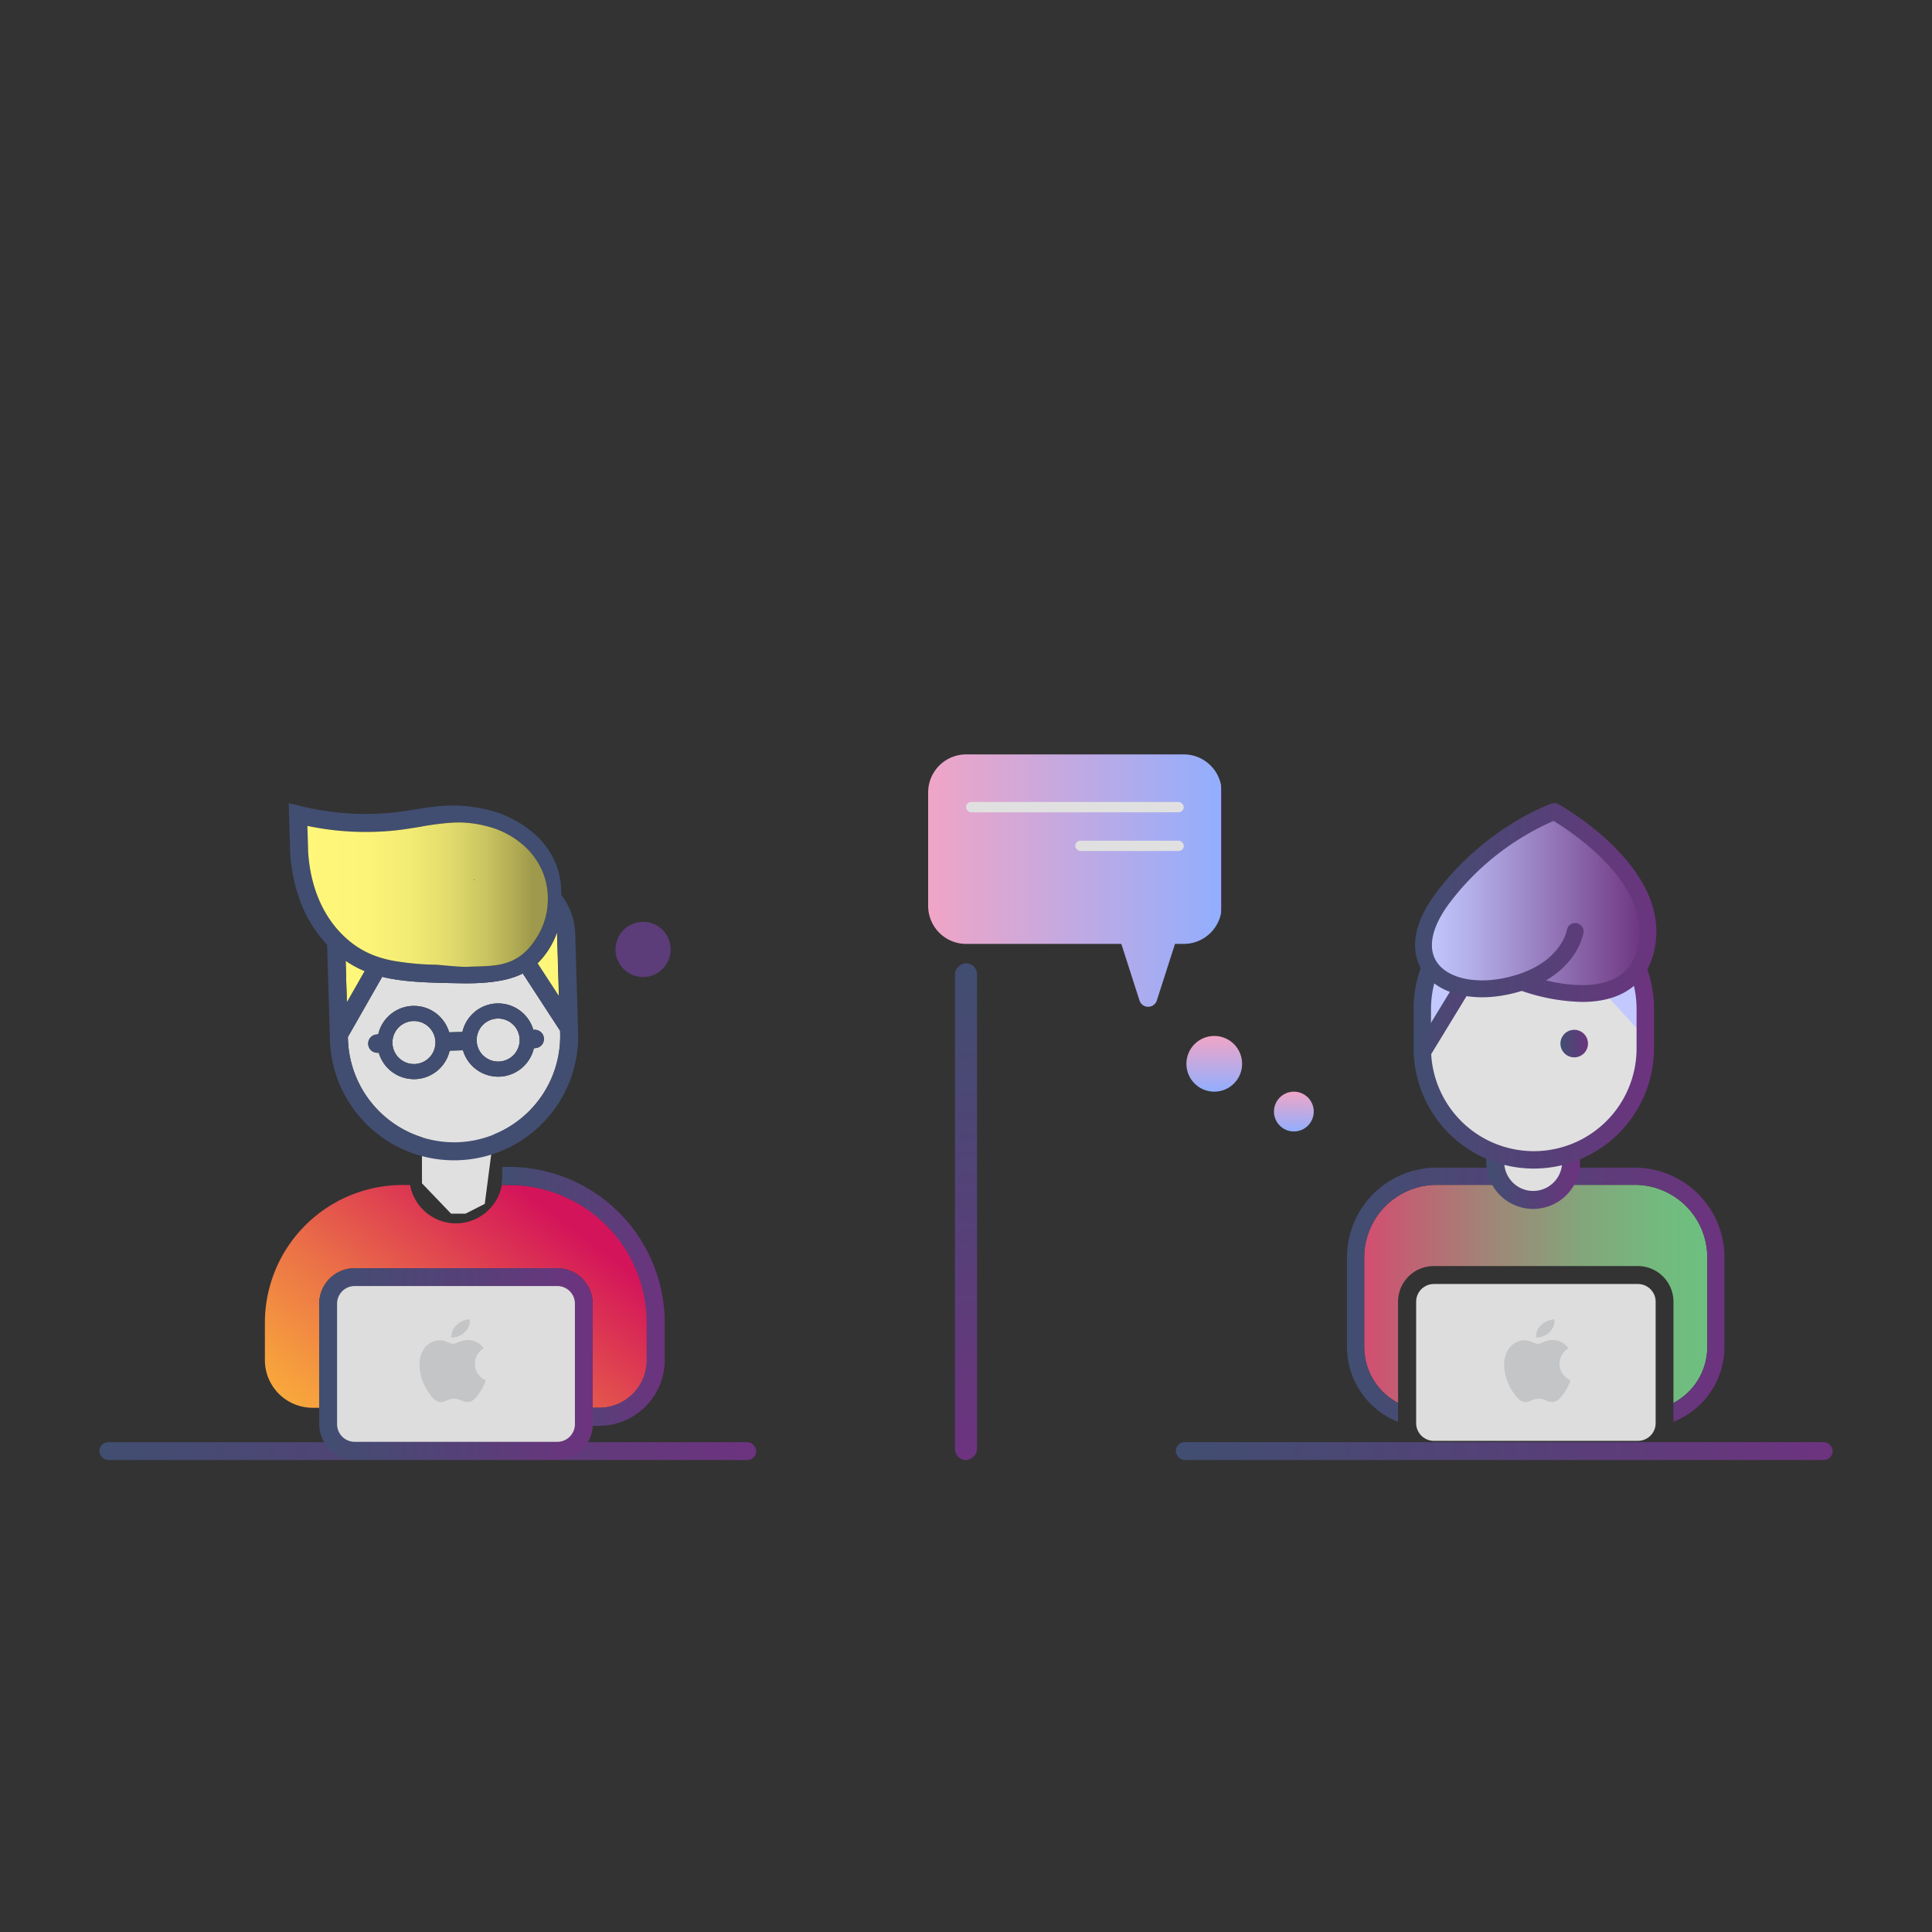 <svg xmlns="http://www.w3.org/2000/svg" xmlns:xlink="http://www.w3.org/1999/xlink" width="700" height="700" viewBox="0 0 700 700">
  <rect x="0" y="0" width="700" height="700" fill="#333333" stroke="none"/>
  <defs>
    <linearGradient id="linear-gradient" y1="0.5" x2="1" y2="0.5" gradientUnits="objectBoundingBox">
      <stop offset="0" stop-color="#414e71"/>
      <stop offset="0.558" stop-color="#574078"/>
      <stop offset="1" stop-color="#6d337f"/>
    </linearGradient>
    <linearGradient id="linear-gradient-2" x1="-0.037" y1="0.99" x2="0.874" y2="0.281" gradientUnits="objectBoundingBox">
      <stop offset="0" stop-color="#fbb03b"/>
      <stop offset="0.152" stop-color="#f69e3e"/>
      <stop offset="0.454" stop-color="#eb7247"/>
      <stop offset="0.873" stop-color="#d92a55"/>
      <stop offset="1" stop-color="#d4145a"/>
    </linearGradient>
    <linearGradient id="linear-gradient-3" xlink:href="#linear-gradient"/>
    <linearGradient id="linear-gradient-7" x1="18.361" y1="0.147" x2="19.315" y2="0.147" gradientUnits="objectBoundingBox">
      <stop offset="0" stop-color="#fff77a"/>
      <stop offset="0.25" stop-color="#fcf478"/>
      <stop offset="0.43" stop-color="#f2eb74"/>
      <stop offset="0.587" stop-color="#e3db6c"/>
      <stop offset="0.732" stop-color="#ccc662"/>
      <stop offset="0.867" stop-color="#b0aa54"/>
      <stop offset="0.939" stop-color="#9e994c"/>
    </linearGradient>
    <linearGradient id="linear-gradient-8" x1="20.833" y1="-0.194" x2="21.817" y2="-0.194" xlink:href="#linear-gradient-7"/>
    <linearGradient id="linear-gradient-9" x1="1.392" y1="0.421" x2="2.368" y2="0.421" xlink:href="#linear-gradient"/>
    <linearGradient id="linear-gradient-10" x1="0" y1="0.5" x2="1" y2="0.5" xlink:href="#linear-gradient-7"/>
    <linearGradient id="linear-gradient-11" x1="2.252" y1="0.16" x2="3.252" y2="0.16" xlink:href="#linear-gradient"/>
    <linearGradient id="linear-gradient-13" y1="0.5" x2="1" y2="0.5" gradientUnits="objectBoundingBox">
      <stop offset="0" stop-color="#d34e71"/>
      <stop offset="0.076" stop-color="#c75a72"/>
      <stop offset="0.367" stop-color="#a08677"/>
      <stop offset="0.628" stop-color="#84a57b"/>
      <stop offset="0.848" stop-color="#73b97e"/>
      <stop offset="1" stop-color="#6dc07f"/>
    </linearGradient>
    <linearGradient id="linear-gradient-17" x1="16.247" y1="-1.986" x2="16.902" y2="-1.986" gradientUnits="objectBoundingBox">
      <stop offset="0.006" stop-color="#c3c9ff"/>
      <stop offset="0.193" stop-color="#b5b2eb"/>
      <stop offset="0.588" stop-color="#9376b8"/>
      <stop offset="1" stop-color="#6d337f"/>
    </linearGradient>
    <linearGradient id="linear-gradient-18" x1="12.469" y1="0.468" x2="13.123" y2="0.468" xlink:href="#linear-gradient-17"/>
    <linearGradient id="linear-gradient-22" x1="0" y1="0.5" x2="1" y2="0.5" xlink:href="#linear-gradient-17"/>
    <linearGradient id="linear-gradient-27" x1="0.5" x2="0.5" y2="1" gradientUnits="objectBoundingBox">
      <stop offset="0" stop-color="#f0a5c6"/>
      <stop offset="1" stop-color="#92aefe"/>
    </linearGradient>
    <linearGradient id="linear-gradient-29" y1="0.5" x2="1" y2="0.5" gradientUnits="objectBoundingBox">
      <stop offset="0" stop-color="#f0a5c6"/>
      <stop offset="1" stop-color="#92aefe"/>
      <stop offset="1" stop-color="#6d337f"/>
    </linearGradient>
  </defs>
  <g id="Group_204" data-name="Group 204" transform="translate(3377 -2872)">
    <g id="Group_203" data-name="Group 203">
      <g id="Group_202" data-name="Group 202">
        <rect id="Rectangle_34" data-name="Rectangle 34" width="700" height="700" transform="translate(-3377 2872)" fill="none"/>
        <g id="Group_201" data-name="Group 201" transform="translate(-3846 1484)">
          <g id="Group_123" data-name="Group 123" transform="translate(3 -77)">
            <g id="Group_120" data-name="Group 120" transform="translate(502 1756)">
              <g id="Group_114" data-name="Group 114" transform="translate(0 231.538)">
                <rect id="Rectangle_23" data-name="Rectangle 23" width="238" height="6.462" rx="3.231" fill="url(#linear-gradient)"/>
              </g>
              <path id="Path_119" data-name="Path 119" d="M2584.148,2872.133a16.907,16.907,0,0,1-16.614-13.9H2564.8a49.936,49.936,0,0,0-49.879,49.879v13.587a17.266,17.266,0,0,0,17.247,17.247h2.435v-37.72a12.847,12.847,0,0,1,12.833-12.832h73.43a12.847,12.847,0,0,1,12.833,12.832v37.72h2.434a17.266,17.266,0,0,0,17.247-17.247v-13.587a49.936,49.936,0,0,0-49.879-49.879h-2.736A16.906,16.906,0,0,1,2584.148,2872.133Z" transform="translate(-2454.945 -2719.888)" fill="url(#linear-gradient-2)"/>
              <path id="Path_120" data-name="Path 120" d="M2670.284,2846.584h-2.468v3.572a16.906,16.906,0,0,1-.268,2.977h2.736a49.936,49.936,0,0,1,49.879,49.879V2916.6a17.266,17.266,0,0,1-17.247,17.247h-2.434v5.979c0,.191-.007.381-.014.57h2.448a23.823,23.823,0,0,0,23.8-23.8v-13.587A56.492,56.492,0,0,0,2670.284,2846.584Z" transform="translate(-2521.882 -2714.793)" fill="url(#linear-gradient-3)"/>
              <path id="Path_121" data-name="Path 121" d="M2559.7,2853.133h2.736a16.929,16.929,0,0,1-.268-2.977v-3.572H2559.7a56.492,56.492,0,0,0-56.428,56.428V2916.6a23.823,23.823,0,0,0,23.8,23.8h2.448c-.008-.189-.014-.379-.014-.57v-5.979h-2.434a17.266,17.266,0,0,1-17.247-17.247v-13.587A49.935,49.935,0,0,1,2559.7,2853.133Z" transform="translate(-2449.735 -2714.793)" fill="url(#linear-gradient-3)"/>
              <g id="Group_115" data-name="Group 115" transform="translate(79.666 168.501)">
                <path id="Path_122" data-name="Path 122" d="M2562.06,2916.068l-6.188,7.826v49.593l13.115,6.479h72.783l6.493-3.366v-52.706l-6.493-7.826Z" transform="translate(-2552.52 -2913.698)" fill="#ddd"/>
                <path id="Path_123" data-name="Path 123" d="M2636.174,2911.855h-73.429a12.847,12.847,0,0,0-12.833,12.832v43.7c0,.191.006.381.015.57a12.847,12.847,0,0,0,12.818,12.262h73.429a12.848,12.848,0,0,0,12.819-12.262c.008-.189.014-.379.014-.57v-43.7A12.847,12.847,0,0,0,2636.174,2911.855Zm6.371,53.827v2.7c0,.192-.012.382-.029.57a6.377,6.377,0,0,1-6.342,5.8h-73.429a6.376,6.376,0,0,1-6.341-5.8c-.017-.188-.029-.377-.029-.57v-43.7a6.377,6.377,0,0,1,6.371-6.37h73.429a6.377,6.377,0,0,1,6.371,6.37v40.995Z" transform="translate(-2549.912 -2911.855)" fill="url(#linear-gradient-3)"/>
              </g>
              <g id="Group_116" data-name="Group 116" transform="translate(112.34 110.399)">
                <path id="Path_124" data-name="Path 124" d="M2616.08,2817.28v23.03l10.529,10.985h5.264l6.96-3.543,3.974-30.472Z" transform="translate(-2611.531 -2812.969)" fill="#e0e0e0"/>
                <path id="Path_125" data-name="Path 125" d="M2634.568,2809.615H2615.18a7.2,7.2,0,0,0-7.188,7.188v17.176a16.882,16.882,0,0,0,33.764,0V2816.8A7.2,7.2,0,0,0,2634.568,2809.615Zm-9.693,34.784a10.439,10.439,0,0,1-10.42-10.419V2816.8a.727.727,0,0,1,.725-.726h19.388a.727.727,0,0,1,.726.726v17.176a10.438,10.438,0,0,1-10.42,10.419Z" transform="translate(-2607.992 -2809.615)" fill="url(#linear-gradient-3)"/>
              </g>
              <path id="Path_126" data-name="Path 126" d="M2697.609,2698.51q-.014-.468-.052-.931a29.4,29.4,0,0,1-7.145,11.255l7.856,12.069Z" transform="translate(-2531.77 -2650.66)" fill="url(#linear-gradient-7)"/>
              <g id="Group_117" data-name="Group 117" transform="translate(68.604)">
                <circle id="Ellipse_11" data-name="Ellipse 11" cx="7.793" cy="7.793" r="7.793" transform="translate(65.585 81.914) rotate(-24.188)" fill="#e0e0e0"/>
                <circle id="Ellipse_12" data-name="Ellipse 12" cx="7.793" cy="7.793" r="7.793" transform="translate(35.072 82.813) rotate(-24.188)" fill="#e0e0e0"/>
                <path id="Path_127" data-name="Path 127" d="M2614.1,2727.933c-1.475.044-3.049.053-4.732.024-9.769-.17-18.205-.316-25.484-1.669q-1.607-.3-3.126-.677l-12.438,21.818.024.816a38.506,38.506,0,0,0,39.579,37.313h0a38.506,38.506,0,0,0,37.312-39.579l-.024-.816-13.512-20.756C2628.244,2726.173,2622.982,2727.672,2614.1,2727.933Zm25.253,20.105a3.314,3.314,0,0,1-3.633,3.4,13.276,13.276,0,0,1-25.7.784l-4.817.142a13.276,13.276,0,0,1-25.7.731,3.319,3.319,0,1,1-.606-6.6,3.249,3.249,0,0,1,.412.015,13.276,13.276,0,0,1,25.7-.784l4.817-.143a13.276,13.276,0,0,1,25.7-.731,3.315,3.315,0,0,1,3.827,3.182Z" transform="translate(-2546.885 -2662.698)" fill="#e0e0e0"/>
                <path id="Path_128" data-name="Path 128" d="M2567.32,2731.313l6.48-11.368a38.139,38.139,0,0,1-6.927-3.757Z" transform="translate(-2546.251 -2659.102)" fill="url(#linear-gradient-8)"/>
                <path id="Path_129" data-name="Path 129" d="M2628.952,2647.988l-.027-.914a27.541,27.541,0,0,0-1.888-10.319,29.179,29.179,0,0,0-9.375-12.217,39.437,39.437,0,0,0-17.28-7.87c-9.789-2.063-16.915-.915-24.46.3-2.423.39-4.928.794-7.567,1.092a98.606,98.606,0,0,1-34.006-2.382l-4.144-.991.524,17.775,0,.082a60.678,60.678,0,0,0,2.9,15.5,47.487,47.487,0,0,0,10.5,17.986l1.014,34.4a44.984,44.984,0,0,0,89.929-2.65l-1.053-35.73A23.905,23.905,0,0,0,2628.952,2647.988Zm-83.808,8.942c-6.028-8.785-7.565-18.748-7.9-24.7l-.274-9.293a103.416,103.416,0,0,0,32.113,1.606c2.793-.315,5.376-.731,7.874-1.134l1.19-.191-.038-.015c6.006-1.1,12.215-1.721,15.669-1.455a40.008,40.008,0,0,1,8.5,1.385,31.191,31.191,0,0,1,12.178,6.144,26.32,26.32,0,0,1,7.487,9.7,25.139,25.139,0,0,1,1.308,3.742,25.767,25.767,0,0,1,.785,4.73,26.444,26.444,0,0,1-.084,4.74c-.034.312-.07.595-.1.845-.123.868-.263,1.606-.291,1.746a26.136,26.136,0,0,1-3.525,8.626c-.183.288-.393.616-.631.976a24.346,24.346,0,0,1-2.409,3.1q-.211.227-.436.456a19.16,19.16,0,0,1-2,1.773c-.463.355-.957.7-1.485,1.028q-.631.391-1.269.717c-4.284,2.189-8.9,2.309-15.06,2.467-1.424.036-.984.1-2.734.085-2.409-.021-7.437-.524-10.262-.77a97.279,97.279,0,0,1-16.292-1.542c-1.131-.232-2.226-.5-3.294-.807s-2.128-.661-3.15-1.059a32.015,32.015,0,0,1-9.556-5.8c-.283-.246-.56-.5-.832-.748a37.08,37.08,0,0,1-2.937-3.042A38.04,38.04,0,0,1,2545.144,2656.93Zm6.131,29.968-.446-15.125a38.126,38.126,0,0,0,6.927,3.757Zm77.284,11.07a38.506,38.506,0,0,1-37.312,39.579h0a38.505,38.505,0,0,1-39.579-37.313l-.024-.816,12.438-21.818q1.521.377,3.126.676c7.278,1.353,15.715,1.5,25.484,1.669,1.683.029,3.257.02,4.732-.024,8.879-.261,14.141-1.761,17.6-3.526l13.512,20.756Zm-.393-13.337-7.857-12.069a29.4,29.4,0,0,0,7.145-11.255q.038.462.052.931Z" transform="translate(-2530.206 -2614.687)" fill="url(#linear-gradient-9)"/>
                <path id="Path_130" data-name="Path 130" d="M2649.818,2663.838l-.542.016c.03.094.058.187.086.281Z" transform="translate(-2582.308 -2636.194)" fill="#c48c2a"/>
                <path id="Path_131" data-name="Path 131" d="M2629.307,2652.889a25.764,25.764,0,0,0-.785-4.73,25.123,25.123,0,0,0-1.308-3.742,26.319,26.319,0,0,0-7.486-9.7,31.2,31.2,0,0,0-12.179-6.145,40.019,40.019,0,0,0-8.5-1.385c-3.455-.267-9.664.355-15.669,1.455l.038.015-1.19.191c-2.5.4-5.081.819-7.874,1.134a103.409,103.409,0,0,1-32.113-1.606l.274,9.293c.331,5.955,1.868,15.918,7.9,24.7a38.018,38.018,0,0,0,2.542,3.3,37,37,0,0,0,2.937,3.042c.273.252.549.5.833.748a32.009,32.009,0,0,0,9.555,5.8c1.022.4,2.071.748,3.15,1.059s2.163.574,3.294.806a97.249,97.249,0,0,0,16.292,1.542c2.825.246,7.853.749,10.261.77,1.75.015,1.311-.049,2.735-.086,6.161-.158,10.776-.277,15.06-2.467q.639-.327,1.27-.717a18.059,18.059,0,0,0,1.485-1.028,19.134,19.134,0,0,0,2-1.773q.225-.229.436-.456a24.373,24.373,0,0,0,2.409-3.1c.239-.359.448-.687.631-.975a26.13,26.13,0,0,0,3.525-8.626c.028-.139.168-.878.291-1.746.035-.25.071-.533.1-.845A26.441,26.441,0,0,0,2629.307,2652.889Zm-26.326-5.114-.455.3c-.028-.093-.056-.187-.086-.281Z" transform="translate(-2535.471 -2620.131)" fill="url(#linear-gradient-10)"/>
                <path id="Path_132" data-name="Path 132" d="M2628.1,2743.7a13.277,13.277,0,0,0-12.554,10.327l-4.817.143a13.276,13.276,0,0,0-25.7.784,3.319,3.319,0,1,0,.194,6.583,13.276,13.276,0,0,0,25.7-.731l4.817-.142a13.276,13.276,0,0,0,25.7-.784,3.319,3.319,0,1,0-.194-6.583A13.277,13.277,0,0,0,2628.1,2743.7Zm-29.892,21.956a7.793,7.793,0,1,1,7.56-8.02A7.794,7.794,0,0,1,2598.209,2765.657Zm30.512-.9a7.793,7.793,0,1,1,7.56-8.019A7.792,7.792,0,0,1,2628.721,2764.757Z" transform="translate(-2552.604 -2671.138)" fill="url(#linear-gradient-11)"/>
              </g>
            </g>
            <g id="Group_121" data-name="Group 121" transform="translate(892 1756)">
              <g id="Group_109" data-name="Group 109" transform="translate(0 231.492)">
                <rect id="Rectangle_22" data-name="Rectangle 22" width="238" height="6.508" rx="3.254" fill="url(#linear-gradient)"/>
              </g>
              <path id="Path_106" data-name="Path 106" d="M3042.4,2996.906h73.943a12.937,12.937,0,0,1,12.923,12.923v36.665a22.907,22.907,0,0,0,12.252-20.258v-32.494a26.286,26.286,0,0,0-26.256-26.256h-71.781a26.285,26.285,0,0,0-26.255,26.256v32.494a22.906,22.906,0,0,0,12.252,20.258v-36.665A12.937,12.937,0,0,1,3042.4,2996.906Z" transform="translate(-2948.936 -2829.195)" fill="url(#linear-gradient-13)"/>
              <path id="Path_107" data-name="Path 107" d="M3110.488,2956.479h-71.782a32.527,32.527,0,0,0-32.49,32.49v32.494a29.164,29.164,0,0,0,18.488,27.1v-6.845a22.907,22.907,0,0,1-12.252-20.258v-32.494a26.285,26.285,0,0,1,26.255-26.256h71.782a26.286,26.286,0,0,1,26.256,26.256v32.494a22.908,22.908,0,0,1-12.252,20.258v6.845a29.163,29.163,0,0,0,18.487-27.1v-32.494A32.527,32.527,0,0,0,3110.488,2956.479Z" transform="translate(-2944.187 -2824.421)" fill="url(#linear-gradient-3)"/>
              <path id="Path_108" data-name="Path 108" d="M3130.707,3030.922h-73.943a6.422,6.422,0,0,0-6.415,6.415v44a6.426,6.426,0,0,0,6.415,6.415h73.943a6.425,6.425,0,0,0,6.416-6.415v-44A6.423,6.423,0,0,0,3130.707,3030.922Z" transform="translate(-2963.25 -2856.703)" fill="#ddd"/>
              <path id="Path_109" data-name="Path 109" d="M3125.724,3019.432h-73.943a12.937,12.937,0,0,0-12.923,12.923v44a12.937,12.937,0,0,0,12.923,12.922h73.943a12.937,12.937,0,0,0,12.923-12.922v-44A12.937,12.937,0,0,0,3125.724,3019.432Zm0,63.341h-73.943a6.424,6.424,0,0,1-6.415-6.415v-44a6.422,6.422,0,0,1,6.415-6.415h73.943a6.423,6.423,0,0,1,6.416,6.415v44a6.424,6.424,0,0,1-6.416,6.415Z" transform="translate(-2958.281 -2851.72)" fill="url(#linear-gradient-3)"/>
              <g id="Group_110" data-name="Group 110" transform="translate(112.499 105.473)">
                <path id="Path_110" data-name="Path 110" d="M3103.195,2911.8v23.191l10.6,11.062h5.3l7.009-3.567,4-30.686Z" transform="translate(-3098.614 -2907.46)" fill="#e0e0e0"/>
                <path id="Path_111" data-name="Path 111" d="M3121.869,2904.135h-19.523a7.246,7.246,0,0,0-7.238,7.238v17.3a17,17,0,0,0,34,0v-17.3A7.246,7.246,0,0,0,3121.869,2904.135Zm-9.761,35.027a10.508,10.508,0,0,1-10.493-10.492v-17.3a.732.732,0,0,1,.731-.731h19.523a.731.731,0,0,1,.731.731v17.3a10.508,10.508,0,0,1-10.492,10.492Z" transform="translate(-3095.107 -2904.135)" fill="url(#linear-gradient-3)"/>
              </g>
              <path id="Path_112" data-name="Path 112" d="M3057.557,2798.243l-3,21.758,2.149,23,13.738,17.942,24.344,7.748,19.715-4.288,18.6-18.956,1.991-17.642v-21.708l-9.645-14.359-37.406-18.589Z" transform="translate(-2965.061 -2738.312)" fill="#e0e0e0"/>
              <path id="Path_113" data-name="Path 113" d="M3059.05,2835.305q.014.494.066.98a32.866,32.866,0,0,1,10.766-11.951l-11.528-12.617Z" transform="translate(-2966.374 -2756.741)" fill="url(#linear-gradient-17)"/>
              <path id="Path_114" data-name="Path 114" d="M3184.152,2818.441q-.014-.494-.066-.981a32.86,32.86,0,0,1-10.766,11.952l11.528,12.617Z" transform="translate(-3016.81 -2759.328)" fill="url(#linear-gradient-18)"/>
              <g id="Group_111" data-name="Group 111" transform="translate(86.177 30.977)">
                <path id="Path_115" data-name="Path 115" d="M3092.252,2867.76a43.6,43.6,0,0,1-43.549-43.548v-14.327a43.548,43.548,0,1,1,87.1,0v14.327A43.6,43.6,0,0,1,3092.252,2867.76Zm0-95.11a37.277,37.277,0,0,0-37.235,37.235v14.327a37.234,37.234,0,1,0,74.469,0v-14.327A37.277,37.277,0,0,0,3092.252,2772.651Z" transform="translate(-3048.703 -2766.337)" fill="url(#linear-gradient)"/>
              </g>
              <g id="Group_112" data-name="Group 112" transform="translate(86.633 34.396)">
                <path id="Path_116" data-name="Path 116" d="M3051.991,2830.968a2.982,2.982,0,0,1-2.543-4.535l32.094-52.629a2.982,2.982,0,1,1,5.091,3.105l-32.093,52.629A2.978,2.978,0,0,1,3051.991,2830.968Z" transform="translate(-3049.011 -2772.374)" fill="url(#linear-gradient)"/>
              </g>
              <g id="Group_113" data-name="Group 113" transform="translate(134.83 36.095)">
                <path id="Path_117" data-name="Path 117" d="M3170.06,2833.968a2.979,2.979,0,0,1-2.549-1.43l-32.093-52.629a2.982,2.982,0,0,1,5.092-3.1l32.093,52.629a2.982,2.982,0,0,1-2.543,4.535Z" transform="translate(-3134.982 -2775.374)" fill="url(#linear-gradient-3)"/>
              </g>
              <path id="Path_118" data-name="Path 118" d="M3101.863,2716.12l-27.729,17.535-16.576,19.166-3,11.417,3,9.277,10.68,7.85,25.674-1.859,7.952,1.859h13.865l16.926-6.87,2.444-12.3v-10.6l-4.486-11.417-11.474-10.6Z" transform="translate(-2965.061 -2713.583)" fill="url(#linear-gradient-22)"/>
              <g id="Group_119" data-name="Group 119" transform="translate(86.71)">
                <g id="Group_118" data-name="Group 118" transform="translate(0)">
                  <path id="Path_135" data-name="Path 135" d="M3110.17,2783.655a70.787,70.787,0,0,1-21.856-3.989c-1.591.5-3.293.938-5.115,1.318-13.652,2.845-25.8-.569-30.948-8.7-2.767-4.367-5.775-13.855,5.158-28.334,17.873-23.671,40.72-31.809,41.685-32.144a3.055,3.055,0,0,1,2.48.213c1.619.9,39.584,22.251,35.16,50.812-1.23,7.939-4.9,13.723-10.9,17.19C3121.153,2782.729,3115.592,2783.655,3110.17,2783.655Zm-13.065-7.8c7.288,1.738,18.233,3.184,25.684-1.125,4.378-2.533,6.966-6.729,7.91-12.831,3.378-21.806-24.636-40.056-30.87-43.823a94.814,94.814,0,0,0-37.546,29.557c-6.459,8.554-8.19,16.149-4.872,21.384,3.715,5.865,13.578,8.27,24.542,5.986a47.568,47.568,0,0,0,5.34-1.428c.069-.026.138-.049.208-.071,15.1-5.121,17.074-15.415,17.158-15.9a3.054,3.054,0,0,1,6.03.97C3110.606,2759.117,3108.906,2768.975,3097.1,2775.856Z" transform="translate(-3049.66 -2711.641)" fill="url(#linear-gradient-3)"/>
                </g>
              </g>
              <circle id="Ellipse_13" data-name="Ellipse 13" cx="4.99" cy="4.99" r="4.99" transform="translate(111.595 82.12)" fill="url(#linear-gradient-3)"/>
              <circle id="Ellipse_14" data-name="Ellipse 14" cx="4.99" cy="4.99" r="4.99" transform="translate(139.379 82.12)" fill="url(#linear-gradient-3)"/>
            </g>
            <g id="Group_122" data-name="Group 122" transform="translate(820 1772) rotate(90)">
              <rect id="Rectangle_22-2" data-name="Rectangle 22" width="180" height="8" rx="4" transform="translate(42 0)" fill="url(#linear-gradient)"/>
            </g>
          </g>
          <g id="apple" transform="translate(588.971 1866)">
            <path id="Path_137" data-name="Path 137" d="M48.524,4.559A5.745,5.745,0,0,0,50.25,0a7.891,7.891,0,0,0-4.885,2.163A5.507,5.507,0,0,0,43.6,6.583,6.585,6.585,0,0,0,48.524,4.559Zm3.551,11.554a6.706,6.706,0,0,1,3.181-5.639,6.866,6.866,0,0,0-5.389-2.935C47.57,7.3,45.389,8.9,44.223,8.9s-2.957-1.326-4.862-1.29a7.206,7.206,0,0,0-6.1,3.716c-2.6,4.534-.667,11.251,1.868,14.929,1.239,1.8,2.714,3.82,4.652,3.747,1.87-.073,2.575-1.213,4.831-1.213S47.5,30,49.478,29.962c2.009-.037,3.281-1.835,4.509-3.641a16.362,16.362,0,0,0,2.041-4.212A6.548,6.548,0,0,1,52.075,16.114Z" transform="translate(0)" fill="#c3c5c6"/>
          </g>
          <g id="apple-2" data-name="apple" transform="translate(981.971 1866)">
            <path id="Path_137-2" data-name="Path 137" d="M48.524,4.559A5.745,5.745,0,0,0,50.25,0a7.891,7.891,0,0,0-4.885,2.163A5.507,5.507,0,0,0,43.6,6.583,6.585,6.585,0,0,0,48.524,4.559Zm3.551,11.554a6.706,6.706,0,0,1,3.181-5.639,6.866,6.866,0,0,0-5.389-2.935C47.57,7.3,45.389,8.9,44.223,8.9s-2.957-1.326-4.862-1.29a7.206,7.206,0,0,0-6.1,3.716c-2.6,4.534-.667,11.251,1.868,14.929,1.239,1.8,2.714,3.82,4.652,3.747,1.87-.073,2.575-1.213,4.831-1.213S47.5,30,49.478,29.962c2.009-.037,3.281-1.835,4.509-3.641a16.362,16.362,0,0,0,2.041-4.212A6.548,6.548,0,0,1,52.075,16.114Z" transform="translate(0)" fill="#c3c5c6"/>
          </g>
          <g id="Group_125" data-name="Group 125">
            <circle id="Ellipse_15" data-name="Ellipse 15" cx="10" cy="10" r="10" transform="translate(692 1722)" fill="#5c3c79"/>
          </g>
          <g id="Group_126" data-name="Group 126" transform="translate(808 1666)">
            <circle id="Ellipse_15-2" data-name="Ellipse 15" cx="7.211" cy="7.211" r="7.211" transform="translate(122.579 117.532)" fill="url(#linear-gradient-27)"/>
            <circle id="Ellipse_16" data-name="Ellipse 16" cx="10.095" cy="10.095" r="10.095" transform="translate(90.853 97.342)" fill="url(#linear-gradient-27)"/>
            <g id="Group_124" data-name="Group 124" transform="translate(0 0)">
              <path id="Path_75" data-name="Path 75" d="M2464.992,332.089h-78.82a13.778,13.778,0,0,0-13.778,13.778v41.106a13.778,13.778,0,0,0,13.778,13.778h56.214l6.58,20.489a3.3,3.3,0,0,0,6.285,0l6.581-20.489h3.16a13.778,13.778,0,0,0,13.779-13.778V345.867A13.778,13.778,0,0,0,2464.992,332.089Z" transform="translate(-2375.109 -336.756)" fill="url(#linear-gradient-29)"/>
              <rect id="Rectangle_15" data-name="Rectangle 15" width="78.884" height="3.747" rx="1.873" transform="translate(11 12.572)" fill="#e0e0e0"/>
              <rect id="Rectangle_25" data-name="Rectangle 25" width="39.319" height="3.747" rx="1.873" transform="translate(50.597 26.594)" fill="#e0e0e0"/>
            </g>
          </g>
        </g>
      </g>
    </g>
  </g>
</svg>
